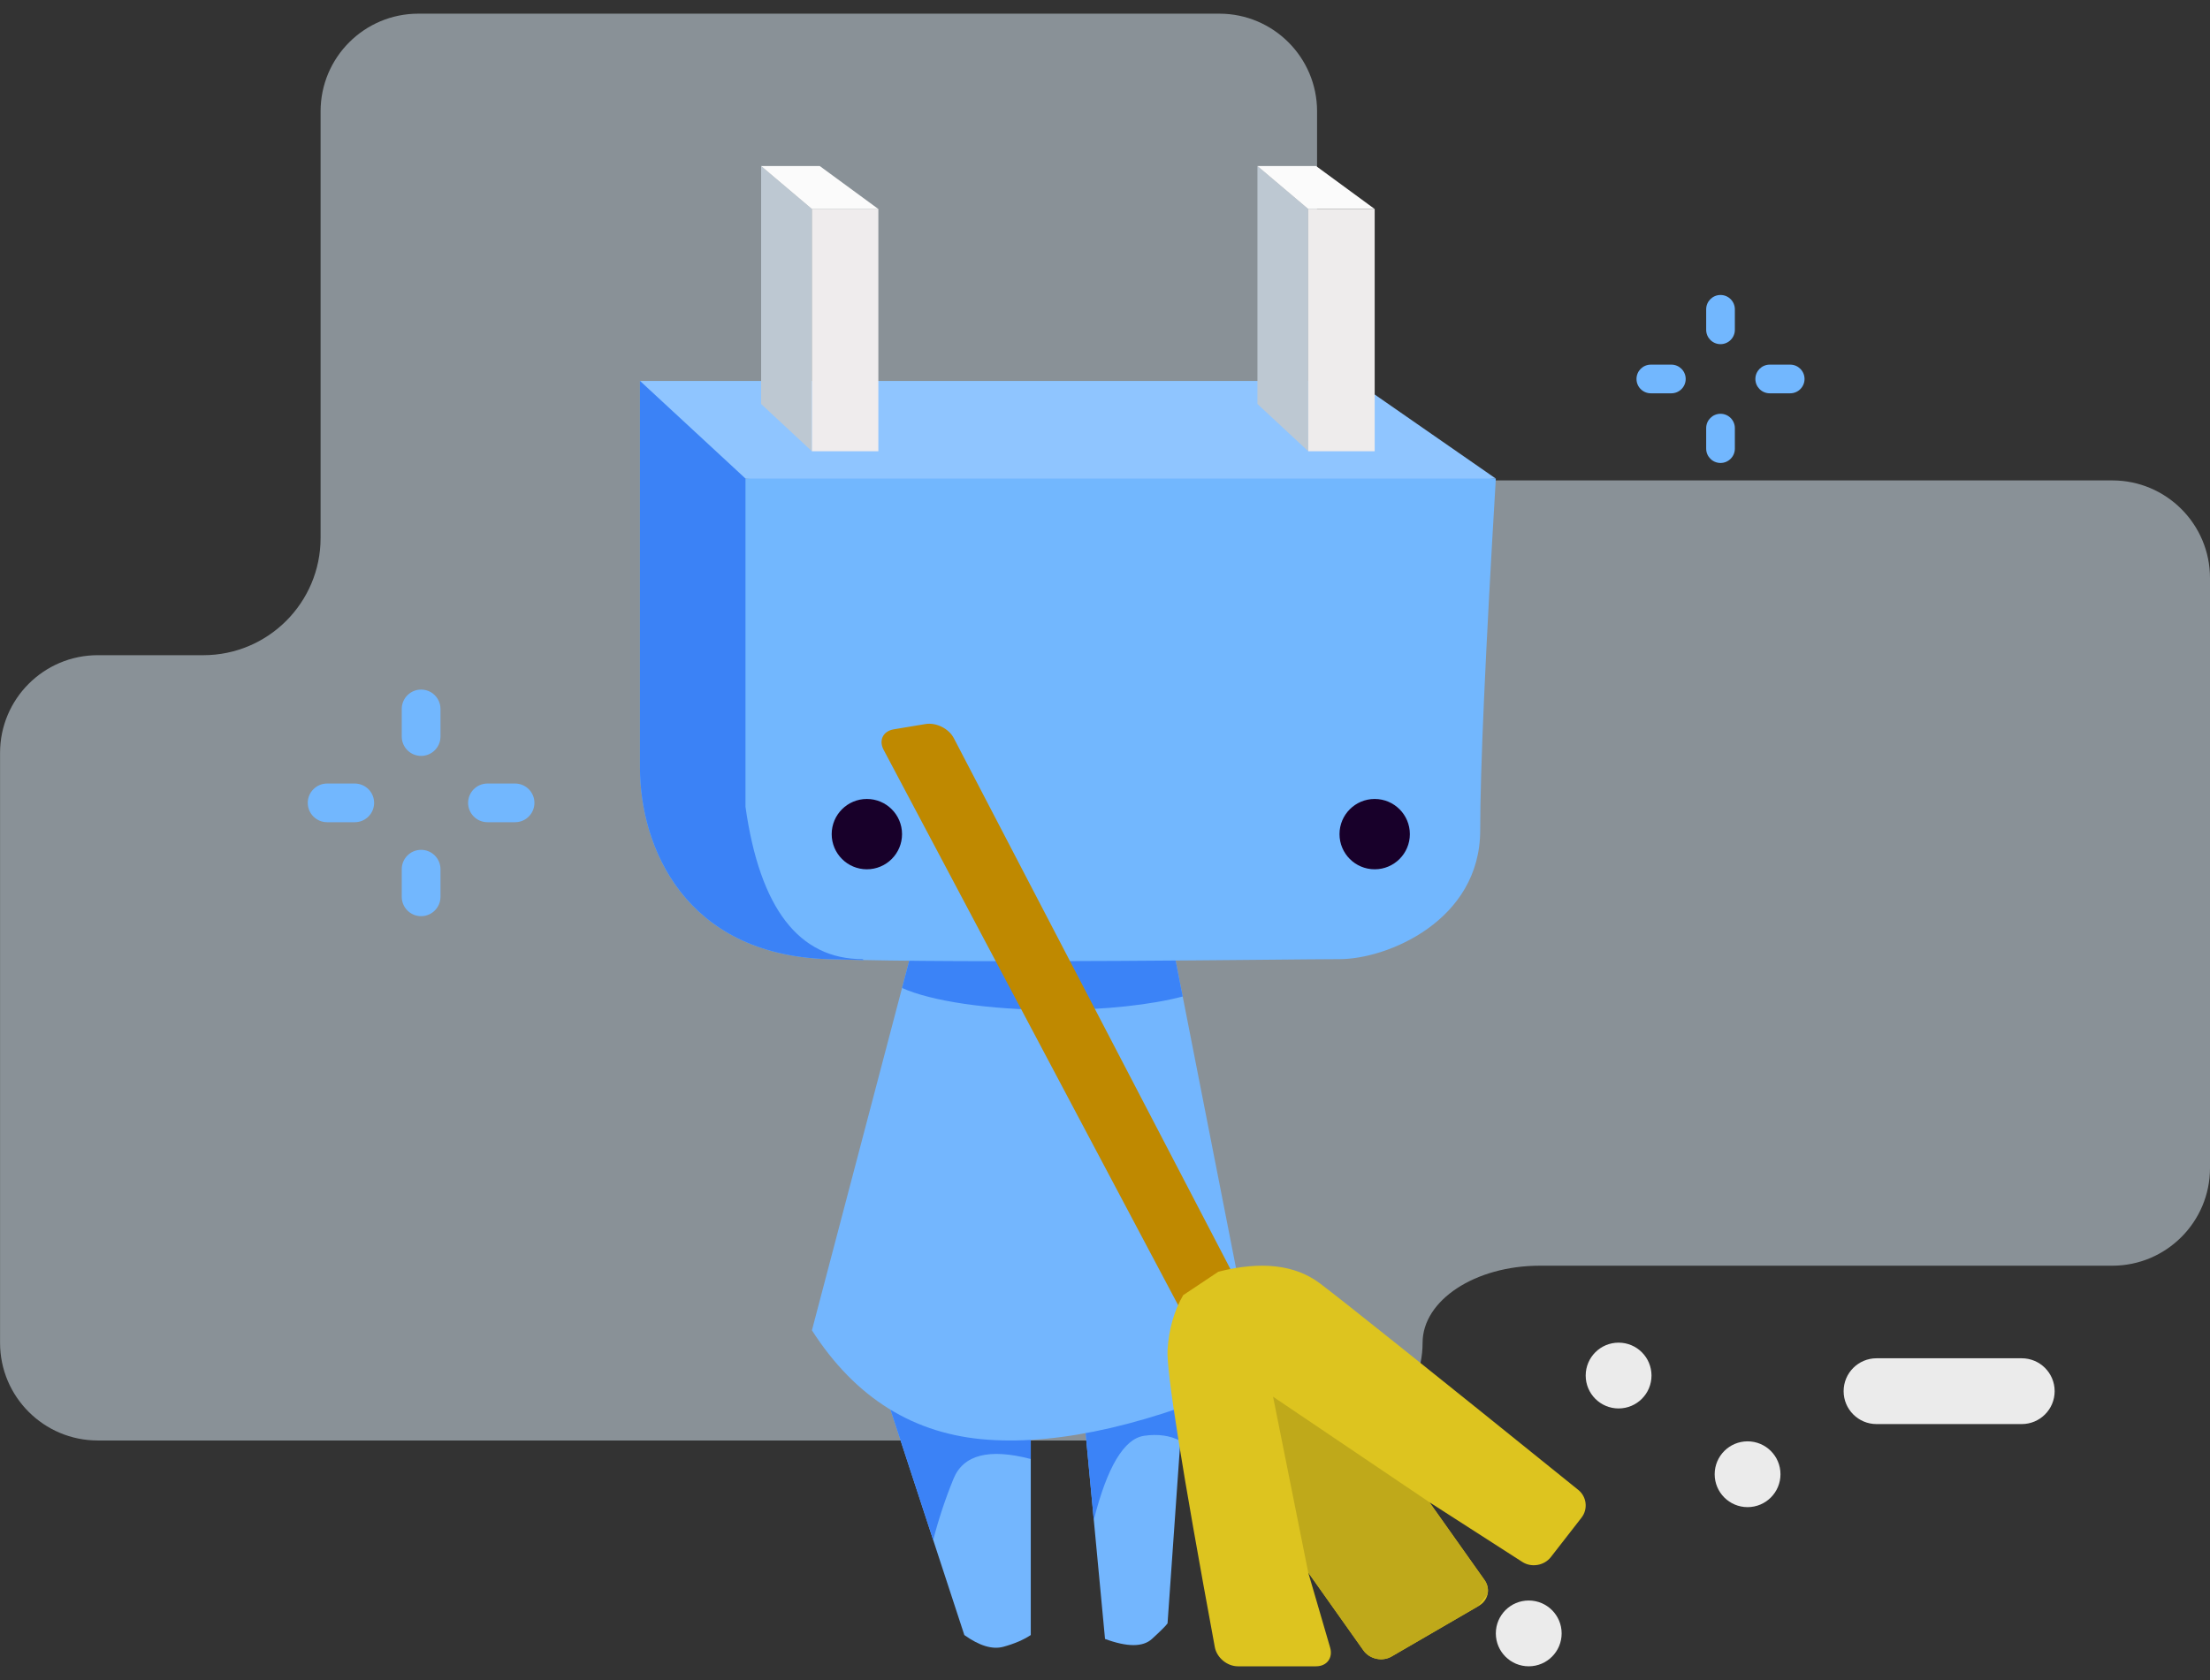 <?xml version="1.0" encoding="UTF-8" standalone="no"?><!-- Generator: Gravit.io --><svg xmlns="http://www.w3.org/2000/svg" xmlns:xlink="http://www.w3.org/1999/xlink" style="isolation:isolate" viewBox="0 0 565.5 430" width="565.5pt" height="430pt"><rect x="0" y="0" width="565.5" height="430" fill="#333333" stroke="none"/><defs><clipPath id="_clipPath_u0Z36DYasg7exT7OlGWInY5TQ4yn6Dx2"><rect width="565.5" height="430"/></clipPath></defs><g clip-path="url(#_clipPath_u0Z36DYasg7exT7OlGWInY5TQ4yn6Dx2)"><g opacity="0.49"><path d=" M 82.033 137.7 L 82.033 28.5 C 82.033 14.702 93.235 3.5 107.033 3.5 L 312.016 3.5 C 325.814 3.5 337.016 14.702 337.016 28.5 L 337.016 92.964 C 337.016 109.522 350.459 122.964 367.016 122.964 L 540.5 122.964 C 554.298 122.964 565.5 134.166 565.5 147.964 L 565.5 298.964 C 565.5 312.762 554.298 323.964 540.5 323.964 L 394.016 323.964 C 377.459 323.964 364.016 332.808 364.016 343.7 L 364.016 343.7 C 364.016 357.498 352.814 368.7 339.016 368.7 L 25.014 368.7 C 11.216 368.7 0.014 357.498 0.014 343.7 L 0.014 192.7 C 0.014 178.902 11.216 167.7 25.014 167.7 L 52.033 167.7 C 68.59 167.7 82.033 154.257 82.033 137.7 Z " fill="rgb(227,243,254)"/></g><path d=" M 227.757 360.5 L 246.757 418.5 Q 252.557 422.65 256.757 421.5 Q 260.957 420.35 263.757 418.5 L 263.757 367.5 L 227.757 360.5 Z " fill="rgb(115,182,254)"/><path d=" M 238.79 394.179 L 227.757 360.5 L 263.757 367.5 L 263.757 373.44 Q 247.76 369.266 243.987 378.5 Q 240.839 386.202 238.79 394.179 Z " fill-rule="evenodd" fill="rgb(59,130,246)"/><path d=" M 277.757 366.5 L 282.757 419.5 Q 291.307 422.65 294.757 419.5 Q 298.207 416.35 298.757 415.5 L 302.757 358.5 C 289.88 358.933 281.557 361.609 277.757 366.5 Z " fill="rgb(115,182,254)"/><path d=" M 279.88 389.009 L 277.757 366.5 C 281.557 361.609 289.88 358.933 302.757 358.5 L 302.035 368.784 Q 297.979 366.73 292.757 367.5 Q 285.049 368.636 279.88 389.009 Z " fill-rule="evenodd" fill="rgb(59,131,247)"/><path d=" M 232.757 245.5 L 207.757 340.5 Q 224.424 366.5 252.757 368.5 Q 281.09 370.5 321.757 352.5 L 300.757 245.5 C 268.372 242.181 245.715 242.191 232.757 245.5 Z " fill="rgb(115,182,254)"/><path d=" M 230.815 252.879 L 232.757 245.5 C 245.715 242.191 268.372 242.181 300.757 245.5 L 302.634 255.064 C 294.548 257.175 282.895 258.5 269.949 258.5 C 252.97 258.5 238.215 256.22 230.815 252.879 Z " fill-rule="evenodd" fill="rgb(59,131,247)"/><path d=" M 163.757 97.5 C 172.788 109.689 181.798 118.032 190.757 122.5 C 244.917 127.415 308.927 127.425 382.757 122.5 L 346.757 97.5 L 163.757 97.5 Z " fill="rgb(143,197,255)"/><path d=" M 163.757 97.5 Q 163.757 176.3 163.757 196.5 C 163.757 216.7 175.157 244.3 211.757 245.5 C 248.357 246.7 330.49 245.5 342.757 245.5 C 355.024 245.5 378.757 235.633 378.757 212.5 Q 378.757 189.367 382.757 122.5 L 190.757 122.5 L 163.757 97.5 Z " fill="rgb(114,183,254)"/><path d=" M 220.987 245.737 Q 220.873 245.619 220.757 245.5 Q 196.257 245.5 190.757 206.5 L 190.757 122.5 L 163.757 97.5 Q 163.757 176.3 163.757 196.5 C 163.757 216.7 175.157 244.3 211.757 245.5 C 214.58 245.593 217.674 245.671 220.987 245.737 Z " fill-rule="evenodd" fill="rgb(59,130,246)"/><circle vector-effect="non-scaling-stroke" cx="221.815" cy="213.5" r="9" fill="rgb(24,0,42)"/><circle vector-effect="non-scaling-stroke" cx="351.757" cy="213.5" r="9" fill="rgb(24,0,42)"/><path d=" M 226.099 191.917 L 302.757 336.5 L 316.757 328.5 L 244.067 188.935 C 242.792 186.487 239.547 184.868 236.825 185.322 L 228.689 186.678 C 225.967 187.132 224.806 189.479 226.099 191.917 Z " fill="rgb(191,137,0)"/><path d=" M 194.757 42.5 L 207.757 53.5 L 207.757 115.5 L 194.757 103.4 L 194.757 42.5 Z " fill="rgb(189,200,210)"/><path d=" M 224.757 115.5 L 207.757 115.5 L 207.757 53.5 L 224.757 53.5 L 224.757 115.5 Z " fill="rgb(239,236,237)"/><path d=" M 194.757 42.5 L 209.757 42.5 L 224.757 53.5 L 207.757 53.5 L 194.757 42.5 Z " fill="rgb(251,251,251)"/><path d=" M 321.757 42.5 L 334.757 53.5 L 334.757 115.5 L 321.757 103.4 L 321.757 42.5 Z " fill="rgb(189,200,210)"/><path d=" M 351.757 115.5 L 334.757 115.5 L 334.757 53.5 L 351.757 53.5 L 351.757 115.5 Z " fill="rgb(238,236,236)"/><path d=" M 321.757 42.5 L 336.757 42.5 L 351.757 53.5 L 334.757 53.5 L 321.757 42.5 Z " fill="rgb(251,251,251)"/><path d=" M 311.757 325.5 Q 328.257 321.325 337.757 328.5 Q 347.257 335.675 403.866 381.36 C 406.013 383.093 406.381 386.268 404.687 388.447 L 396.827 398.553 C 395.132 400.732 391.872 401.288 389.551 399.796 L 365.757 384.5 L 379.867 404.42 C 381.462 406.672 380.819 409.625 378.433 411.011 L 356.081 423.989 C 353.694 425.375 350.462 424.672 348.867 422.42 L 334.757 402.5 L 340.357 421.7 C 341.13 424.349 339.516 426.5 336.757 426.5 L 316.757 426.5 C 313.997 426.5 311.35 424.297 310.848 421.583 Q 298.257 353.45 298.757 345.5 Q 299.257 337.55 302.757 331.5 L 311.757 325.5 Z " fill="rgb(221,196,31)"/><path d=" M 365.757 384.5 L 379.867 404.42 C 380.684 405.573 380.914 406.91 380.623 408.126 L 378.142 411.179 L 356.081 423.989 C 353.694 425.375 350.462 424.672 348.867 422.42 L 334.757 402.5 L 325.757 357.5 L 365.757 384.5 Z " fill-rule="evenodd" fill="rgb(191,169,26)"/><path d="M 480.17 347.66 L 517.33 347.66 C 521.977 347.66 525.75 351.433 525.75 356.08 L 525.75 356.08 C 525.75 360.727 521.977 364.5 517.33 364.5 L 480.17 364.5 C 475.523 364.5 471.75 360.727 471.75 356.08 L 471.75 356.08 C 471.75 351.433 475.523 347.66 480.17 347.66 Z" style="stroke:none;fill:#EBEBEB;stroke-miterlimit:10;"/><circle vector-effect="non-scaling-stroke" cx="447.174" cy="377.34" r="8.42" fill="rgb(235,235,235)"/><circle vector-effect="non-scaling-stroke" cx="391.177" cy="418.08" r="8.42" fill="rgb(235,235,235)"/><circle vector-effect="non-scaling-stroke" cx="414.171" cy="352.08" r="8.42" fill="rgb(235,235,235)"/><path d="M 107.755 176.5 L 107.755 176.5 C 110.49 176.5 112.71 178.719 112.71 181.453 L 112.71 188.527 C 112.71 191.261 110.49 193.48 107.755 193.48 L 107.755 193.48 C 105.02 193.48 102.8 191.261 102.8 188.527 L 102.8 181.453 C 102.8 178.719 105.02 176.5 107.755 176.5 Z" style="stroke:none;fill:#72B7FE;stroke-miterlimit:10;"/><path d="M 107.755 217.52 L 107.755 217.52 C 110.49 217.52 112.71 219.739 112.71 222.473 L 112.71 229.548 C 112.71 232.281 110.49 234.5 107.755 234.5 L 107.755 234.5 C 105.02 234.5 102.8 232.281 102.8 229.548 L 102.8 222.473 C 102.8 219.739 105.02 217.52 107.755 217.52 Z" style="stroke:none;fill:#72B7FE;stroke-miterlimit:10;"/><path d="M 95.73 205.5 L 95.73 205.5 C 95.73 208.232 93.511 210.45 90.777 210.45 L 83.703 210.45 C 80.969 210.45 78.75 208.232 78.75 205.5 L 78.75 205.5 C 78.75 202.768 80.969 200.55 83.703 200.55 L 90.777 200.55 C 93.511 200.55 95.73 202.768 95.73 205.5 Z" style="stroke:none;fill:#72B7FE;stroke-miterlimit:10;"/><path d="M 136.75 205.5 L 136.75 205.5 C 136.75 208.232 134.532 210.45 131.8 210.45 L 124.73 210.45 C 121.998 210.45 119.78 208.232 119.78 205.5 L 119.78 205.5 C 119.78 202.768 121.998 200.55 124.73 200.55 L 131.8 200.55 C 134.532 200.55 136.75 202.768 136.75 205.5 Z" style="stroke:none;fill:#72B7FE;stroke-miterlimit:10;"/><path d="M 440.25 75.5 L 440.25 75.5 C 442.276 75.5 443.92 77.145 443.92 79.172 L 443.92 84.418 C 443.92 86.445 442.276 88.09 440.25 88.09 L 440.25 88.09 C 438.224 88.09 436.58 86.445 436.58 84.418 L 436.58 79.172 C 436.58 77.145 438.224 75.5 440.25 75.5 Z" style="stroke:none;fill:#72B7FE;stroke-miterlimit:10;"/><path d="M 440.25 105.91 L 440.25 105.91 C 442.276 105.91 443.92 107.555 443.92 109.582 L 443.92 114.828 C 443.92 116.855 442.276 118.5 440.25 118.5 L 440.25 118.5 C 438.224 118.5 436.58 116.855 436.58 114.828 L 436.58 109.582 C 436.58 107.555 438.224 105.91 440.25 105.91 Z" style="stroke:none;fill:#72B7FE;stroke-miterlimit:10;"/><path d="M 431.34 97 L 431.34 97 C 431.34 99.026 429.695 100.67 427.668 100.67 L 422.422 100.67 C 420.395 100.67 418.75 99.026 418.75 97 L 418.75 97 C 418.75 94.974 420.395 93.33 422.422 93.33 L 427.668 93.33 C 429.695 93.33 431.34 94.974 431.34 97 Z" style="stroke:none;fill:#72B7FE;stroke-miterlimit:10;"/><path d="M 461.75 97 L 461.75 97 C 461.75 99.026 460.106 100.67 458.081 100.67 L 452.839 100.67 C 450.814 100.67 449.17 99.026 449.17 97 L 449.17 97 C 449.17 94.974 450.814 93.33 452.839 93.33 L 458.081 93.33 C 460.106 93.33 461.75 94.974 461.75 97 Z" style="stroke:none;fill:#72B7FE;stroke-miterlimit:10;"/></g></svg>